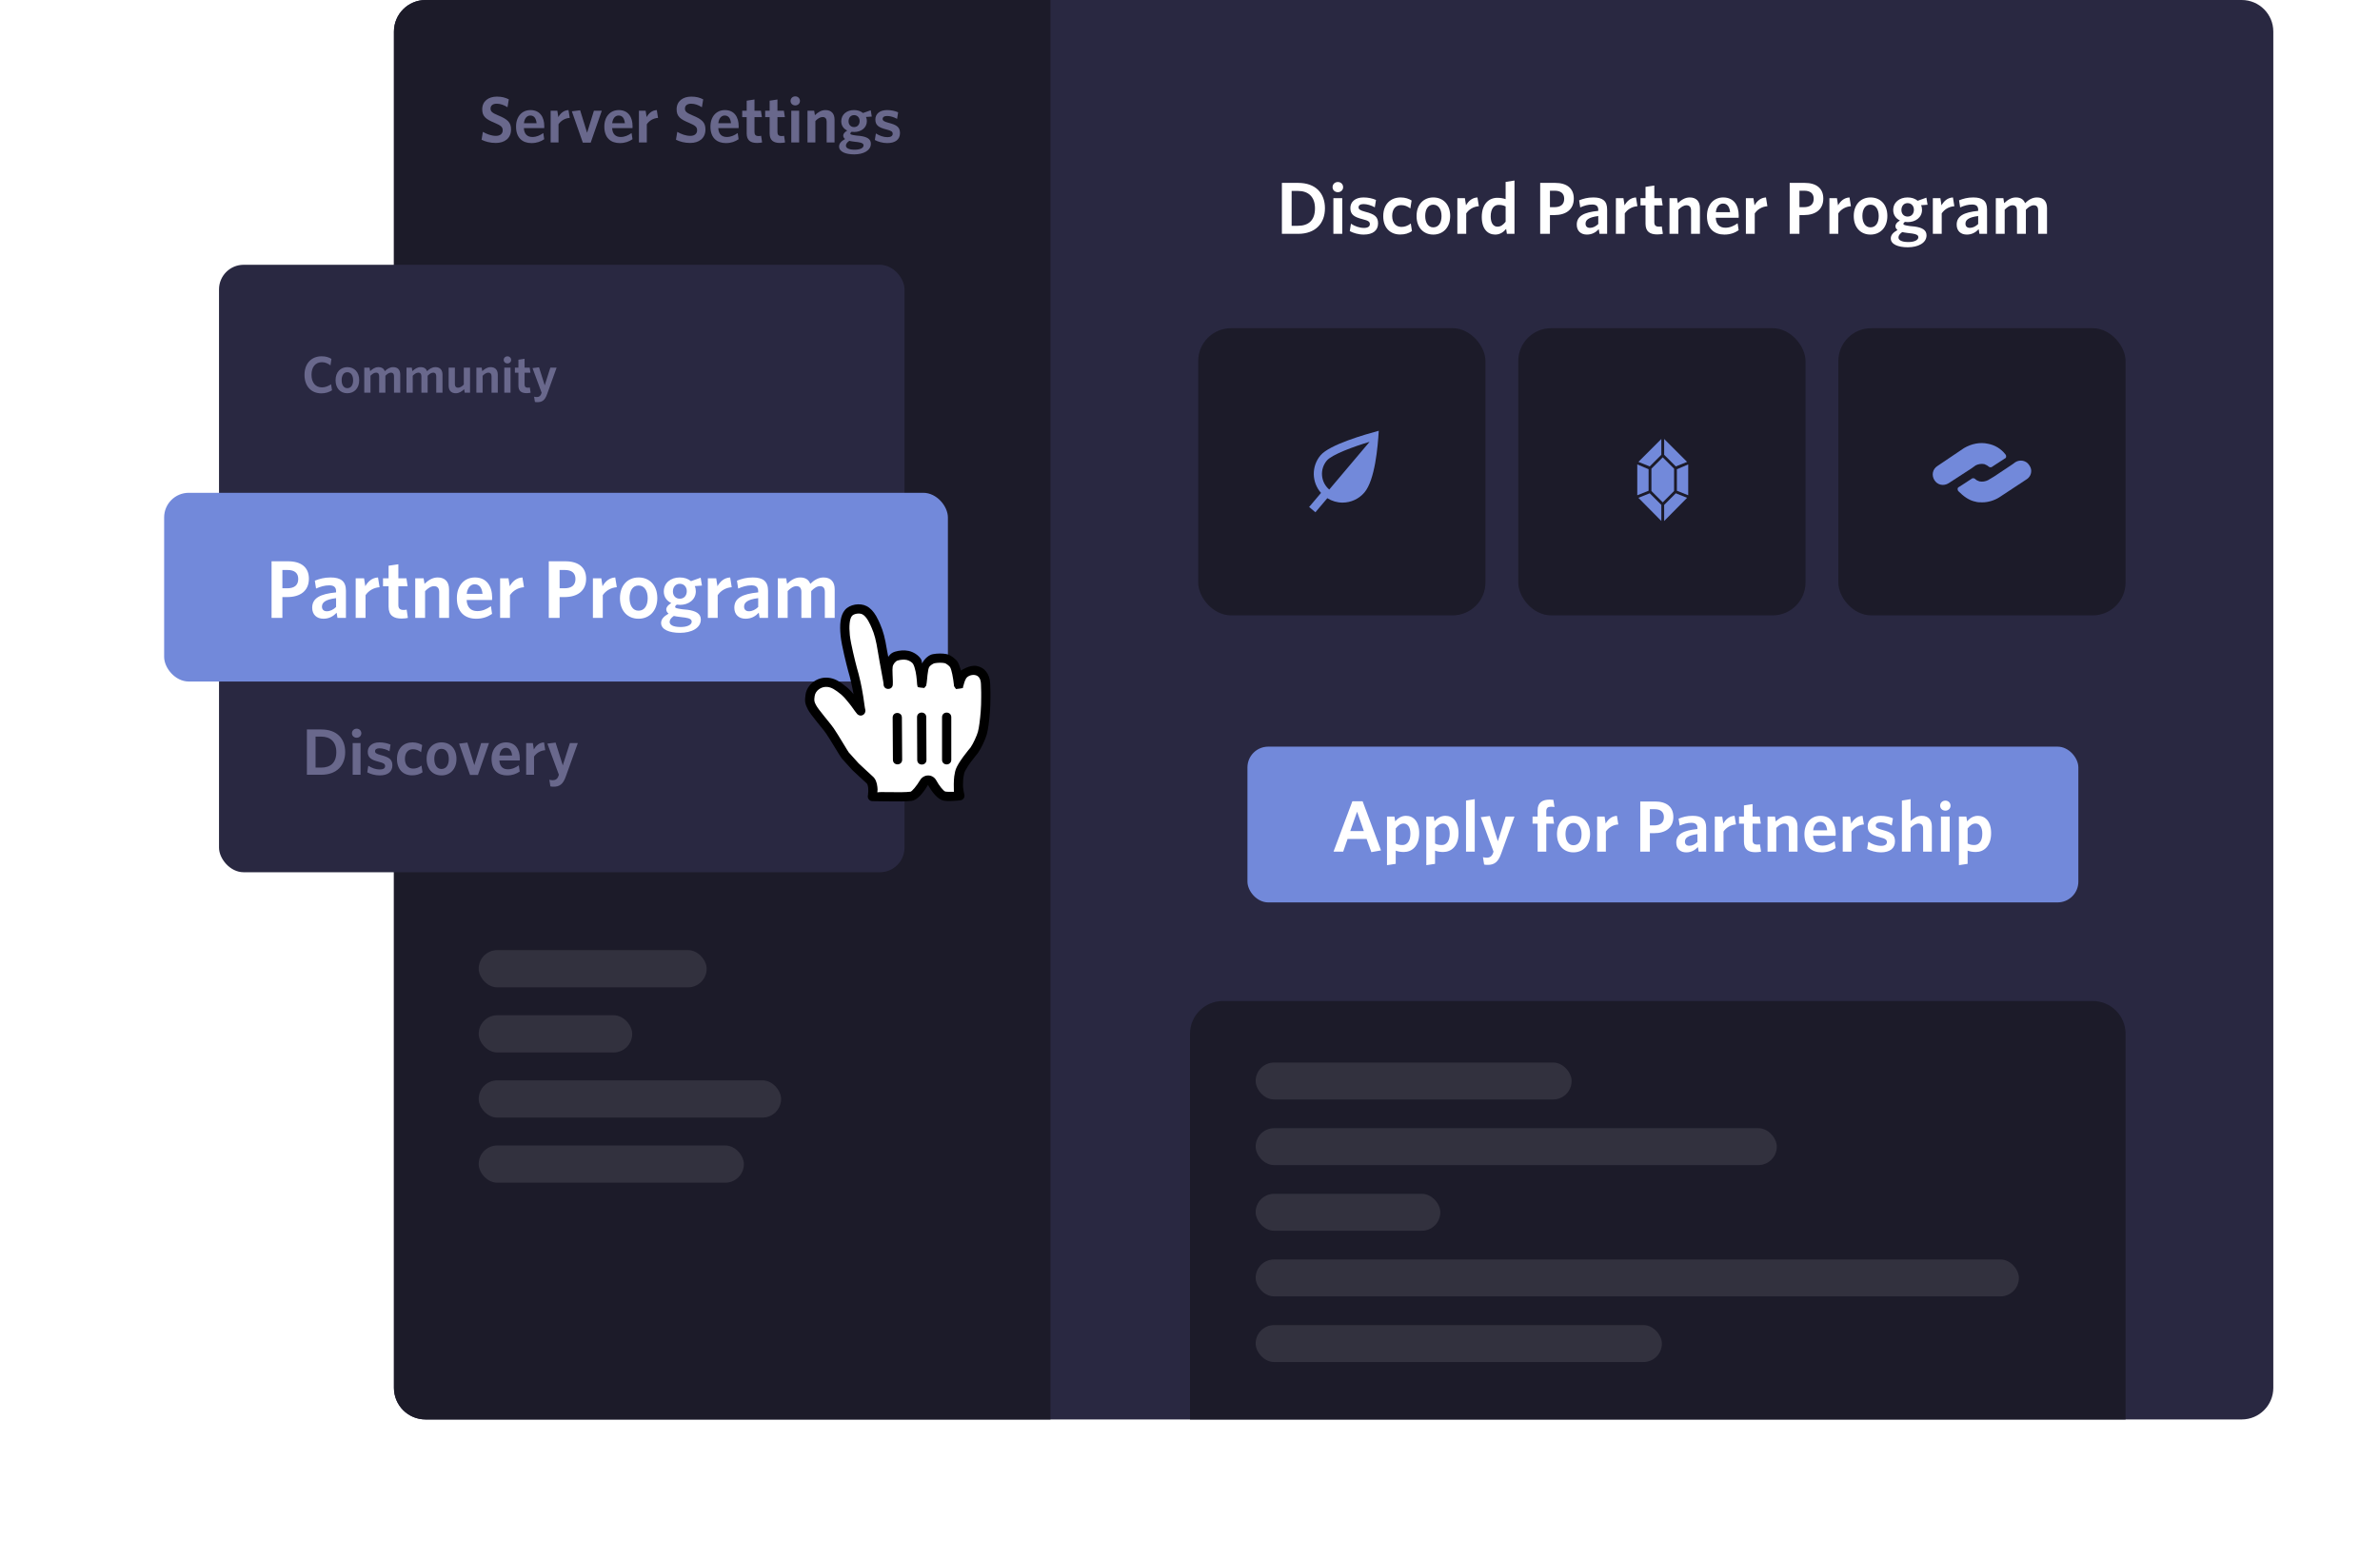 <svg width="580" height="380" viewBox="0 0 580 380" fill="none" xmlns="http://www.w3.org/2000/svg">
<path d="M96 7.699C96 3.447 99.447 0 103.699 0H546.301C550.553 0 554 3.447 554 7.699V338.301C554 342.553 550.553 346 546.301 346H103.699C99.447 346 96 342.553 96 338.301V7.699Z" fill="#292841"/>
<path d="M290 252C290 247.582 293.582 244 298 244H510C514.418 244 518 247.582 518 252V346H290V252Z" fill="#1C1B29"/>
<rect x="306" y="259" width="77" height="9" rx="4.5" fill="#32313E"/>
<rect x="306" y="275" width="127" height="9" rx="4.5" fill="#32313E"/>
<rect x="306" y="291" width="45" height="9" rx="4.5" fill="#32313E"/>
<rect x="306" y="307" width="186" height="9" rx="4.5" fill="#32313E"/>
<rect x="306" y="323" width="99" height="9" rx="4.5" fill="#32313E"/>
<path d="M322.887 50.772C322.887 47.118 320.655 44.58 316.335 44.58H312.393V57H316.335C320.565 57 322.887 54.462 322.887 50.772ZM320.457 50.79C320.457 53.706 318.891 55.038 316.281 55.038H314.769V46.542H316.317C318.801 46.542 320.457 47.928 320.457 50.79ZM327.317 45.624C327.317 44.886 326.741 44.364 326.039 44.364C325.319 44.364 324.743 44.886 324.743 45.624C324.743 46.344 325.319 46.848 326.039 46.848C326.741 46.848 327.317 46.344 327.317 45.624ZM327.101 57V48.306H324.941V57H327.101ZM335.83 54.444C335.83 52.806 334.948 52.194 332.698 51.618C331.402 51.276 331.078 51.006 331.078 50.538C331.078 50.07 331.474 49.746 332.284 49.746C333.148 49.746 334.174 50.052 335.038 50.538L335.326 48.738C334.462 48.36 333.418 48.126 332.284 48.126C330.268 48.126 329.08 49.188 329.08 50.7C329.08 52.284 329.962 52.896 332.068 53.436C333.454 53.778 333.832 54.03 333.832 54.642C333.832 55.218 333.328 55.56 332.392 55.56C331.312 55.56 330.16 55.146 329.224 54.534L328.936 56.334C329.764 56.784 331.06 57.18 332.32 57.18C334.606 57.18 335.83 56.154 335.83 54.444ZM344.094 56.334L343.806 54.48C343.014 55.092 342.276 55.308 341.52 55.308C340.26 55.308 339.27 54.444 339.27 52.644C339.27 50.916 340.17 49.998 341.448 49.998C342.312 49.998 342.996 50.286 343.698 50.808L344.004 48.864C343.374 48.468 342.474 48.126 341.34 48.126C338.982 48.126 337.092 49.674 337.092 52.698C337.092 55.542 338.802 57.162 341.214 57.162C342.366 57.162 343.266 56.892 344.094 56.334ZM353.403 52.644C353.403 49.818 351.675 48.126 349.299 48.126C346.941 48.126 345.213 49.836 345.213 52.662C345.213 55.488 346.923 57.18 349.281 57.18C351.657 57.18 353.403 55.47 353.403 52.644ZM351.297 52.662C351.297 54.282 350.613 55.416 349.281 55.416C348.021 55.416 347.319 54.246 347.319 52.644C347.319 51.042 348.003 49.89 349.281 49.89C350.577 49.89 351.297 51.06 351.297 52.662ZM360.394 50.268L360.052 48.126C358.702 48.198 357.838 49.044 357.262 50.052L356.992 48.306H355.156V57H357.316V52.014C357.946 51.078 359.044 50.358 360.394 50.268ZM363.282 52.77C363.282 50.862 364.092 49.944 365.226 49.944C365.964 49.944 366.378 50.07 366.918 50.322V54.048C366.342 54.786 365.73 55.254 364.938 55.254C363.984 55.254 363.282 54.462 363.282 52.77ZM361.104 52.896C361.104 55.83 362.562 57.18 364.38 57.18C365.586 57.18 366.432 56.532 367.044 55.794L367.224 57H369.078V44.004L366.918 44.346V48.54C366.396 48.36 365.73 48.216 364.902 48.216C362.886 48.216 361.104 49.656 361.104 52.896ZM375.34 57H377.716V52.428H378.778C381.622 52.428 383.53 51.078 383.53 48.396C383.53 45.894 381.82 44.58 378.976 44.58H375.34V57ZM381.19 48.45C381.19 49.872 380.29 50.502 378.76 50.502H377.716V46.488H378.85C380.38 46.488 381.19 47.154 381.19 48.45ZM389.492 54.606C388.898 55.182 388.196 55.542 387.458 55.542C386.792 55.542 386.396 55.164 386.396 54.534C386.396 53.706 386.99 52.968 389.492 52.662V54.606ZM391.652 57V51.042C391.652 48.954 390.536 48.126 388.286 48.126C386.9 48.126 385.838 48.432 384.83 48.828L385.1 50.556C386.036 50.142 386.99 49.854 387.998 49.854C388.952 49.854 389.492 50.214 389.492 51.15V51.402C385.982 51.744 384.254 52.662 384.254 54.768C384.254 56.28 385.244 57.18 386.72 57.18C388.016 57.18 388.916 56.604 389.618 55.866L389.798 57H391.652ZM399.03 50.268L398.688 48.126C397.338 48.198 396.474 49.044 395.898 50.052L395.628 48.306H393.792V57H395.952V52.014C396.582 51.078 397.68 50.358 399.03 50.268ZM405.24 57L404.97 55.182C404.772 55.236 404.538 55.254 404.286 55.254C403.458 55.254 403.152 54.876 403.152 54.174V50.07H405.186L404.916 48.306H403.152V45.228L401.01 45.552V48.306H399.786V50.07H401.01V54.534C401.01 56.514 402.162 57.144 403.872 57.144C404.502 57.144 404.898 57.072 405.24 57ZM414.269 57V50.736C414.269 49.116 413.405 48.126 411.785 48.126C410.615 48.126 409.697 48.756 408.887 49.53L408.689 48.306H406.853V57H409.013V51.132C409.643 50.466 410.327 50.034 410.993 50.034C411.785 50.034 412.109 50.556 412.109 51.312V57H414.269ZM419.889 49.62C420.933 49.62 421.473 50.376 421.617 51.726H418.143C418.305 50.322 419.025 49.62 419.889 49.62ZM423.705 56.118L423.453 54.426C422.499 55.092 421.581 55.506 420.465 55.506C419.133 55.506 418.215 54.768 418.125 53.076H423.705C423.705 52.95 423.723 52.734 423.723 52.554C423.723 50.088 422.553 48.126 419.943 48.126C417.675 48.126 415.983 49.836 415.983 52.662C415.983 55.794 417.801 57.18 420.231 57.18C421.635 57.18 422.769 56.766 423.705 56.118ZM430.706 50.268L430.364 48.126C429.014 48.198 428.15 49.044 427.574 50.052L427.304 48.306H425.468V57H427.628V52.014C428.258 51.078 429.356 50.358 430.706 50.268ZM436.143 57H438.519V52.428H439.581C442.425 52.428 444.333 51.078 444.333 48.396C444.333 45.894 442.623 44.58 439.779 44.58H436.143V57ZM441.993 48.45C441.993 49.872 441.093 50.502 439.563 50.502H438.519V46.488H439.653C441.183 46.488 441.993 47.154 441.993 48.45ZM451.062 50.268L450.72 48.126C449.37 48.198 448.506 49.044 447.93 50.052L447.66 48.306H445.824V57H447.984V52.014C448.614 51.078 449.712 50.358 451.062 50.268ZM459.944 52.644C459.944 49.818 458.216 48.126 455.84 48.126C453.482 48.126 451.754 49.836 451.754 52.662C451.754 55.488 453.464 57.18 455.822 57.18C458.198 57.18 459.944 55.47 459.944 52.644ZM457.838 52.662C457.838 54.282 457.154 55.416 455.822 55.416C454.562 55.416 453.86 54.246 453.86 52.644C453.86 51.042 454.544 49.89 455.822 49.89C457.118 49.89 457.838 51.06 457.838 52.662ZM466.413 51.132C466.413 52.086 465.837 52.788 464.883 52.788C463.947 52.788 463.371 52.104 463.371 51.204C463.371 50.25 463.929 49.512 464.883 49.512C465.801 49.512 466.413 50.214 466.413 51.132ZM469.491 57.36C469.491 56.028 468.375 55.47 466.593 55.218L465.477 55.11C464.127 54.912 463.857 54.84 463.857 54.552C463.857 54.408 464.001 54.246 464.217 54.084C464.433 54.12 464.667 54.138 464.919 54.138C466.791 54.138 468.393 53.022 468.393 51.15C468.393 50.754 468.321 50.358 468.159 50.016L469.743 49.908L469.455 48.18L467.331 48.936C466.701 48.414 465.873 48.126 464.865 48.126C462.921 48.126 461.373 49.296 461.373 51.204C461.373 52.356 461.985 53.256 463.011 53.742C462.291 54.174 461.913 54.642 461.913 55.128C461.913 55.47 462.075 55.794 462.417 56.064C461.337 56.676 460.779 57.306 460.779 58.116C460.779 59.556 462.561 60.276 464.919 60.276C467.439 60.276 469.491 59.232 469.491 57.36ZM465.063 58.998C463.425 58.998 462.651 58.53 462.651 57.882C462.651 57.432 462.939 57.018 463.569 56.568C464.001 56.658 464.271 56.712 464.865 56.784L466.035 56.928C467.115 57.09 467.493 57.36 467.493 57.828C467.493 58.476 466.611 58.998 465.063 58.998ZM476.269 50.268L475.927 48.126C474.577 48.198 473.713 49.044 473.137 50.052L472.867 48.306H471.031V57H473.191V52.014C473.821 51.078 474.919 50.358 476.269 50.268ZM482.076 54.606C481.482 55.182 480.78 55.542 480.042 55.542C479.376 55.542 478.98 55.164 478.98 54.534C478.98 53.706 479.574 52.968 482.076 52.662V54.606ZM484.236 57V51.042C484.236 48.954 483.12 48.126 480.87 48.126C479.484 48.126 478.422 48.432 477.414 48.828L477.684 50.556C478.62 50.142 479.574 49.854 480.582 49.854C481.536 49.854 482.076 50.214 482.076 51.15V51.402C478.566 51.744 476.838 52.662 476.838 54.768C476.838 56.28 477.828 57.18 479.304 57.18C480.6 57.18 481.5 56.604 482.202 55.866L482.382 57H484.236ZM498.85 57V50.736C498.85 49.116 498.04 48.126 496.402 48.126C495.232 48.126 494.278 48.756 493.504 49.53C493.18 48.684 492.514 48.126 491.272 48.126C490.102 48.126 489.22 48.756 488.41 49.53L488.212 48.306H486.376V57H488.536V51.114C489.166 50.466 489.796 50.034 490.462 50.034C491.254 50.034 491.542 50.556 491.542 51.312V57H493.702V51.114C494.332 50.466 494.962 50.034 495.628 50.034C496.42 50.034 496.69 50.556 496.69 51.312V57H498.85Z" fill="white"/>
<path d="M96 7.699C96 3.447 99.447 0 103.699 0H256V346H103.699C99.447 346 96 342.553 96 338.301V7.699Z" fill="#1C1B29"/>
<rect x="116.652" y="231.598" width="55.557" height="9.071" rx="4.535" fill="#32313E"/>
<rect x="116.652" y="247.472" width="37.416" height="9.071" rx="4.535" fill="#32313E"/>
<rect x="116.652" y="263.345" width="73.698" height="9.071" rx="4.535" fill="#32313E"/>
<rect x="116.652" y="279.219" width="64.627" height="9.071" rx="4.535" fill="#32313E"/>
<rect x="53.373" y="64.544" width="167.054" height="148.071" rx="6" fill="#292841"/>
<path d="M80.912 95.136L80.684 93.668C80.014 94.111 79.292 94.427 78.47 94.427C76.9 94.427 75.913 93.263 75.913 91.365C75.913 89.479 76.862 88.289 78.444 88.289C79.292 88.289 79.963 88.631 80.532 89.061L80.773 87.479C80.128 87.074 79.368 86.847 78.381 86.847C75.837 86.847 74.205 88.669 74.205 91.377C74.205 94.098 75.799 95.883 78.331 95.883C79.33 95.883 80.229 95.579 80.912 95.136ZM87.536 92.668C87.536 90.681 86.321 89.492 84.651 89.492C82.993 89.492 81.778 90.694 81.778 92.681C81.778 94.668 82.98 95.857 84.638 95.857C86.308 95.857 87.536 94.655 87.536 92.668ZM86.055 92.681C86.055 93.82 85.575 94.617 84.638 94.617C83.752 94.617 83.258 93.794 83.258 92.668C83.258 91.542 83.739 90.732 84.638 90.732C85.549 90.732 86.055 91.554 86.055 92.681ZM97.538 95.731V91.327C97.538 90.188 96.969 89.492 95.817 89.492C94.995 89.492 94.324 89.934 93.78 90.479C93.552 89.884 93.084 89.492 92.21 89.492C91.388 89.492 90.768 89.934 90.198 90.479L90.059 89.618H88.768V95.731H90.287V91.592C90.73 91.137 91.173 90.833 91.641 90.833C92.198 90.833 92.4 91.2 92.4 91.731V95.731H93.919V91.592C94.362 91.137 94.805 90.833 95.273 90.833C95.83 90.833 96.02 91.2 96.02 91.731V95.731H97.538ZM107.833 95.731V91.327C107.833 90.188 107.264 89.492 106.112 89.492C105.29 89.492 104.619 89.934 104.075 90.479C103.847 89.884 103.379 89.492 102.505 89.492C101.683 89.492 101.063 89.934 100.493 90.479L100.354 89.618H99.063V95.731H100.582V91.592C101.025 91.137 101.468 90.833 101.936 90.833C102.493 90.833 102.695 91.2 102.695 91.731V95.731H104.214V91.592C104.657 91.137 105.1 90.833 105.568 90.833C106.125 90.833 106.315 91.2 106.315 91.731V95.731H107.833ZM109.333 89.618V94.01C109.333 95.161 109.928 95.857 111.079 95.857C111.889 95.857 112.547 95.414 113.117 94.87L113.256 95.731H114.547V89.618H113.028V93.744C112.585 94.199 112.104 94.503 111.636 94.503C111.079 94.503 110.852 94.149 110.852 93.617V89.618H109.333ZM121.308 95.731V91.327C121.308 90.188 120.701 89.492 119.562 89.492C118.739 89.492 118.093 89.934 117.524 90.479L117.385 89.618H116.094V95.731H117.613V91.605C118.055 91.137 118.536 90.833 119.005 90.833C119.562 90.833 119.789 91.2 119.789 91.731V95.731H121.308ZM124.563 87.732C124.563 87.213 124.158 86.847 123.665 86.847C123.159 86.847 122.754 87.213 122.754 87.732C122.754 88.239 123.159 88.593 123.665 88.593C124.158 88.593 124.563 88.239 124.563 87.732ZM124.411 95.731V89.618H122.893V95.731H124.411ZM129.309 95.731L129.119 94.453C128.98 94.49 128.815 94.503 128.638 94.503C128.056 94.503 127.841 94.237 127.841 93.744V90.858H129.271L129.081 89.618H127.841V87.454L126.335 87.682V89.618H125.474V90.858H126.335V93.997C126.335 95.389 127.144 95.832 128.347 95.832C128.79 95.832 129.068 95.781 129.309 95.731ZM130.977 98.034C132.078 98.034 132.787 97.591 133.306 96.123L135.647 89.618H134.115L132.749 93.921L131.357 89.529L129.775 89.732L131.989 95.718L131.939 95.895C131.736 96.553 131.331 96.781 130.825 96.781C130.559 96.781 130.344 96.743 130.154 96.692L130.357 97.971C130.496 98.009 130.648 98.034 130.977 98.034Z" fill="#69688C"/>
<path d="M124.54 31.566C124.54 29.854 123.708 29.07 121.436 28.142C119.9 27.502 119.548 27.166 119.548 26.462C119.548 25.79 120.012 25.278 121.068 25.278C121.932 25.278 122.876 25.614 123.676 26.142L123.996 24.222C123.196 23.806 122.332 23.55 121.084 23.55C119.02 23.55 117.516 24.686 117.516 26.638C117.516 28.35 118.38 29.054 120.524 29.934C122.124 30.622 122.508 30.958 122.508 31.774C122.508 32.638 121.836 33.118 120.86 33.118C119.756 33.118 118.604 32.686 117.676 32.142L117.356 34.062C118.332 34.542 119.484 34.846 120.828 34.846C122.956 34.846 124.54 33.726 124.54 31.566ZM129.231 28.158C130.159 28.158 130.639 28.83 130.767 30.03H127.679C127.823 28.782 128.463 28.158 129.231 28.158ZM132.623 33.934L132.399 32.43C131.551 33.022 130.735 33.39 129.743 33.39C128.559 33.39 127.743 32.734 127.663 31.23H132.623C132.623 31.118 132.639 30.926 132.639 30.766C132.639 28.574 131.599 26.83 129.279 26.83C127.263 26.83 125.759 28.35 125.759 30.862C125.759 33.646 127.375 34.878 129.535 34.878C130.783 34.878 131.791 34.51 132.623 33.934ZM138.846 28.734L138.542 26.83C137.342 26.894 136.574 27.646 136.062 28.542L135.822 26.99H134.19V34.718H136.11V30.286C136.67 29.454 137.646 28.814 138.846 28.734ZM146.657 26.99H144.737L143.073 32.366L141.377 26.878L139.361 27.134L142.033 34.766H143.953L146.657 26.99ZM150.747 28.158C151.675 28.158 152.155 28.83 152.283 30.03H149.195C149.339 28.782 149.979 28.158 150.747 28.158ZM154.139 33.934L153.915 32.43C153.067 33.022 152.251 33.39 151.259 33.39C150.075 33.39 149.259 32.734 149.179 31.23H154.139C154.139 31.118 154.155 30.926 154.155 30.766C154.155 28.574 153.115 26.83 150.795 26.83C148.779 26.83 147.275 28.35 147.275 30.862C147.275 33.646 148.891 34.878 151.051 34.878C152.299 34.878 153.307 34.51 154.139 33.934ZM160.362 28.734L160.058 26.83C158.858 26.894 158.09 27.646 157.578 28.542L157.338 26.99H155.706V34.718H157.626V30.286C158.186 29.454 159.162 28.814 160.362 28.734ZM171.915 31.566C171.915 29.854 171.083 29.07 168.811 28.142C167.275 27.502 166.923 27.166 166.923 26.462C166.923 25.79 167.387 25.278 168.443 25.278C169.307 25.278 170.251 25.614 171.051 26.142L171.371 24.222C170.571 23.806 169.707 23.55 168.459 23.55C166.395 23.55 164.891 24.686 164.891 26.638C164.891 28.35 165.755 29.054 167.899 29.934C169.499 30.622 169.883 30.958 169.883 31.774C169.883 32.638 169.211 33.118 168.235 33.118C167.131 33.118 165.979 32.686 165.051 32.142L164.731 34.062C165.707 34.542 166.859 34.846 168.203 34.846C170.331 34.846 171.915 33.726 171.915 31.566ZM176.606 28.158C177.534 28.158 178.014 28.83 178.142 30.03H175.054C175.198 28.782 175.838 28.158 176.606 28.158ZM179.998 33.934L179.774 32.43C178.926 33.022 178.11 33.39 177.118 33.39C175.934 33.39 175.118 32.734 175.038 31.23H179.998C179.998 31.118 180.014 30.926 180.014 30.766C180.014 28.574 178.974 26.83 176.654 26.83C174.638 26.83 173.134 28.35 173.134 30.862C173.134 33.646 174.75 34.878 176.91 34.878C178.158 34.878 179.166 34.51 179.998 33.934ZM185.725 34.718L185.485 33.102C185.309 33.15 185.101 33.166 184.877 33.166C184.141 33.166 183.869 32.83 183.869 32.206V28.558H185.677L185.437 26.99H183.869V24.254L181.965 24.542V26.99H180.877V28.558H181.965V32.526C181.965 34.286 182.989 34.846 184.509 34.846C185.069 34.846 185.421 34.782 185.725 34.718ZM191.319 34.718L191.079 33.102C190.903 33.15 190.695 33.166 190.471 33.166C189.735 33.166 189.463 32.83 189.463 32.206V28.558H191.271L191.031 26.99H189.463V24.254L187.559 24.542V26.99H186.471V28.558H187.559V32.526C187.559 34.286 188.583 34.846 190.103 34.846C190.663 34.846 191.015 34.782 191.319 34.718ZM194.945 24.606C194.945 23.95 194.433 23.486 193.809 23.486C193.169 23.486 192.657 23.95 192.657 24.606C192.657 25.246 193.169 25.694 193.809 25.694C194.433 25.694 194.945 25.246 194.945 24.606ZM194.753 34.718V26.99H192.833V34.718H194.753ZM203.376 34.718V29.15C203.376 27.71 202.608 26.83 201.168 26.83C200.128 26.83 199.312 27.39 198.592 28.078L198.416 26.99H196.784V34.718H198.704V29.502C199.264 28.91 199.872 28.526 200.464 28.526C201.168 28.526 201.456 28.99 201.456 29.662V34.718H203.376ZM209.492 29.502C209.492 30.35 208.98 30.974 208.132 30.974C207.3 30.974 206.788 30.366 206.788 29.566C206.788 28.718 207.284 28.062 208.132 28.062C208.948 28.062 209.492 28.686 209.492 29.502ZM212.228 35.038C212.228 33.854 211.236 33.358 209.652 33.134L208.66 33.038C207.46 32.862 207.22 32.798 207.22 32.542C207.22 32.414 207.348 32.27 207.54 32.126C207.732 32.158 207.94 32.174 208.164 32.174C209.828 32.174 211.252 31.182 211.252 29.518C211.252 29.166 211.188 28.814 211.044 28.51L212.452 28.414L212.196 26.878L210.308 27.55C209.748 27.086 209.012 26.83 208.116 26.83C206.388 26.83 205.012 27.87 205.012 29.566C205.012 30.59 205.556 31.39 206.468 31.822C205.828 32.206 205.492 32.622 205.492 33.054C205.492 33.358 205.636 33.646 205.94 33.886C204.98 34.43 204.484 34.99 204.484 35.71C204.484 36.99 206.068 37.63 208.164 37.63C210.404 37.63 212.228 36.702 212.228 35.038ZM208.292 36.494C206.836 36.494 206.148 36.078 206.148 35.502C206.148 35.102 206.404 34.734 206.964 34.334C207.348 34.414 207.588 34.462 208.116 34.526L209.156 34.654C210.116 34.798 210.452 35.038 210.452 35.454C210.452 36.03 209.668 36.494 208.292 36.494ZM219.324 32.446C219.324 30.99 218.54 30.446 216.54 29.934C215.388 29.63 215.1 29.39 215.1 28.974C215.1 28.558 215.452 28.27 216.172 28.27C216.94 28.27 217.852 28.542 218.62 28.974L218.876 27.374C218.108 27.038 217.18 26.83 216.172 26.83C214.38 26.83 213.324 27.774 213.324 29.118C213.324 30.526 214.108 31.07 215.98 31.55C217.212 31.854 217.548 32.078 217.548 32.622C217.548 33.134 217.1 33.438 216.268 33.438C215.308 33.438 214.284 33.07 213.452 32.526L213.196 34.126C213.932 34.526 215.084 34.878 216.204 34.878C218.236 34.878 219.324 33.966 219.324 32.446Z" fill="#69688C"/>
<path d="M84.118 183.315C84.118 180.067 82.135 177.811 78.294 177.811H74.79V188.851H78.294C82.055 188.851 84.118 186.595 84.118 183.315ZM81.959 183.331C81.959 185.923 80.567 187.107 78.246 187.107H76.903V179.555H78.278C80.487 179.555 81.959 180.787 81.959 183.331ZM88.056 178.739C88.056 178.083 87.544 177.619 86.92 177.619C86.28 177.619 85.768 178.083 85.768 178.739C85.768 179.379 86.28 179.827 86.92 179.827C87.544 179.827 88.056 179.379 88.056 178.739ZM87.864 188.851V181.123H85.944V188.851H87.864ZM95.623 186.579C95.623 185.123 94.839 184.579 92.839 184.067C91.687 183.763 91.399 183.523 91.399 183.107C91.399 182.691 91.751 182.403 92.471 182.403C93.239 182.403 94.151 182.675 94.919 183.107L95.175 181.507C94.407 181.171 93.479 180.963 92.471 180.963C90.679 180.963 89.623 181.907 89.623 183.251C89.623 184.659 90.407 185.203 92.279 185.683C93.511 185.987 93.847 186.211 93.847 186.755C93.847 187.267 93.399 187.571 92.567 187.571C91.607 187.571 90.583 187.203 89.751 186.659L89.495 188.259C90.231 188.659 91.383 189.011 92.503 189.011C94.535 189.011 95.623 188.099 95.623 186.579ZM102.969 188.259L102.713 186.611C102.009 187.155 101.353 187.347 100.681 187.347C99.561 187.347 98.681 186.579 98.681 184.979C98.681 183.443 99.481 182.627 100.617 182.627C101.385 182.627 101.993 182.883 102.617 183.347L102.889 181.619C102.329 181.267 101.529 180.963 100.521 180.963C98.425 180.963 96.745 182.339 96.745 185.027C96.745 187.555 98.265 188.995 100.409 188.995C101.433 188.995 102.233 188.755 102.969 188.259ZM111.244 184.979C111.244 182.467 109.708 180.963 107.596 180.963C105.5 180.963 103.964 182.483 103.964 184.995C103.964 187.507 105.484 189.011 107.58 189.011C109.692 189.011 111.244 187.491 111.244 184.979ZM109.372 184.995C109.372 186.435 108.764 187.443 107.58 187.443C106.46 187.443 105.836 186.403 105.836 184.979C105.836 183.555 106.444 182.531 107.58 182.531C108.732 182.531 109.372 183.571 109.372 184.995ZM119.175 181.123H117.255L115.591 186.499L113.895 181.011L111.879 181.267L114.551 188.899H116.471L119.175 181.123ZM123.264 182.291C124.192 182.291 124.672 182.963 124.8 184.163H121.712C121.856 182.915 122.496 182.291 123.264 182.291ZM126.656 188.067L126.432 186.563C125.584 187.155 124.768 187.523 123.776 187.523C122.592 187.523 121.776 186.867 121.696 185.363H126.656C126.656 185.251 126.672 185.059 126.672 184.899C126.672 182.707 125.632 180.963 123.312 180.963C121.296 180.963 119.792 182.483 119.792 184.995C119.792 187.779 121.408 189.011 123.568 189.011C124.816 189.011 125.824 188.643 126.656 188.067ZM132.879 182.867L132.575 180.963C131.375 181.027 130.607 181.779 130.095 182.675L129.855 181.123H128.223V188.851H130.143V184.419C130.703 183.587 131.679 182.947 132.879 182.867ZM134.914 191.763C136.306 191.763 137.202 191.203 137.858 189.347L140.818 181.123H138.882L137.154 186.563L135.394 181.011L133.394 181.267L136.194 188.835L136.13 189.059C135.874 189.891 135.362 190.179 134.722 190.179C134.386 190.179 134.114 190.131 133.874 190.067L134.13 191.683C134.306 191.731 134.498 191.763 134.914 191.763Z" fill="#69688C"/>
<g filter="url(#filter0_d)">
<rect x="40" y="110" width="191" height="46" rx="6" fill="#7289DA"/>
<path d="M66.178 140.495H68.818V135.415H69.998C73.158 135.415 75.278 133.915 75.278 130.935C75.278 128.155 73.378 126.695 70.218 126.695H66.178V140.495ZM72.678 130.995C72.678 132.575 71.678 133.275 69.978 133.275H68.818V128.815H70.078C71.778 128.815 72.678 129.555 72.678 130.995ZM81.901 137.835C81.242 138.475 80.462 138.875 79.641 138.875C78.901 138.875 78.462 138.455 78.462 137.755C78.462 136.835 79.121 136.015 81.901 135.675V137.835ZM84.302 140.495V133.875C84.302 131.555 83.061 130.635 80.561 130.635C79.022 130.635 77.841 130.975 76.722 131.415L77.022 133.335C78.061 132.875 79.121 132.555 80.242 132.555C81.302 132.555 81.901 132.955 81.901 133.995V134.275C78.001 134.655 76.082 135.675 76.082 138.015C76.082 139.695 77.181 140.695 78.822 140.695C80.261 140.695 81.261 140.055 82.041 139.235L82.242 140.495H84.302ZM92.5 133.015L92.12 130.635C90.62 130.715 89.66 131.655 89.02 132.775L88.72 130.835H86.68V140.495H89.08V134.955C89.78 133.915 91 133.115 92.5 133.015ZM99.4 140.495L99.1 138.475C98.88 138.535 98.62 138.555 98.34 138.555C97.42 138.555 97.08 138.135 97.08 137.355V132.795H99.34L99.04 130.835H97.08V127.415L94.7 127.775V130.835H93.34V132.795H94.7V137.755C94.7 139.955 95.98 140.655 97.88 140.655C98.58 140.655 99.02 140.575 99.4 140.495ZM109.432 140.495V133.535C109.432 131.735 108.472 130.635 106.672 130.635C105.372 130.635 104.352 131.335 103.452 132.195L103.232 130.835H101.192V140.495H103.592V133.975C104.292 133.235 105.052 132.755 105.792 132.755C106.672 132.755 107.032 133.335 107.032 134.175V140.495H109.432ZM115.676 132.295C116.836 132.295 117.436 133.135 117.596 134.635H113.736C113.916 133.075 114.716 132.295 115.676 132.295ZM119.916 139.515L119.636 137.635C118.576 138.375 117.556 138.835 116.316 138.835C114.836 138.835 113.816 138.015 113.716 136.135H119.916C119.916 135.995 119.936 135.755 119.936 135.555C119.936 132.815 118.636 130.635 115.736 130.635C113.216 130.635 111.336 132.535 111.336 135.675C111.336 139.155 113.356 140.695 116.056 140.695C117.616 140.695 118.876 140.235 119.916 139.515ZM127.695 133.015L127.315 130.635C125.815 130.715 124.855 131.655 124.215 132.775L123.915 130.835H121.875V140.495H124.275V134.955C124.975 133.915 126.195 133.115 127.695 133.015ZM133.736 140.495H136.376V135.415H137.556C140.716 135.415 142.836 133.915 142.836 130.935C142.836 128.155 140.936 126.695 137.776 126.695H133.736V140.495ZM140.236 130.995C140.236 132.575 139.236 133.275 137.536 133.275H136.376V128.815H137.636C139.336 128.815 140.236 129.555 140.236 130.995ZM150.313 133.015L149.933 130.635C148.433 130.715 147.473 131.655 146.833 132.775L146.533 130.835H144.493V140.495H146.893V134.955C147.593 133.915 148.813 133.115 150.313 133.015ZM160.182 135.655C160.182 132.515 158.262 130.635 155.622 130.635C153.002 130.635 151.082 132.535 151.082 135.675C151.082 138.815 152.982 140.695 155.602 140.695C158.242 140.695 160.182 138.795 160.182 135.655ZM157.842 135.675C157.842 137.475 157.082 138.735 155.602 138.735C154.202 138.735 153.422 137.435 153.422 135.655C153.422 133.875 154.182 132.595 155.602 132.595C157.042 132.595 157.842 133.895 157.842 135.675ZM167.369 133.975C167.369 135.035 166.729 135.815 165.669 135.815C164.629 135.815 163.989 135.055 163.989 134.055C163.989 132.995 164.609 132.175 165.669 132.175C166.689 132.175 167.369 132.955 167.369 133.975ZM170.789 140.895C170.789 139.415 169.549 138.795 167.569 138.515L166.329 138.395C164.829 138.175 164.529 138.095 164.529 137.775C164.529 137.615 164.689 137.435 164.929 137.255C165.169 137.295 165.429 137.315 165.709 137.315C167.789 137.315 169.569 136.075 169.569 133.995C169.569 133.555 169.489 133.115 169.309 132.735L171.069 132.615L170.749 130.695L168.389 131.535C167.689 130.955 166.769 130.635 165.649 130.635C163.489 130.635 161.769 131.935 161.769 134.055C161.769 135.335 162.449 136.335 163.589 136.875C162.789 137.355 162.369 137.875 162.369 138.415C162.369 138.795 162.549 139.155 162.929 139.455C161.729 140.135 161.109 140.835 161.109 141.735C161.109 143.335 163.089 144.135 165.709 144.135C168.509 144.135 170.789 142.975 170.789 140.895ZM165.869 142.715C164.049 142.715 163.189 142.195 163.189 141.475C163.189 140.975 163.509 140.515 164.209 140.015C164.689 140.115 164.989 140.175 165.649 140.255L166.949 140.415C168.149 140.595 168.569 140.895 168.569 141.415C168.569 142.135 167.589 142.715 165.869 142.715ZM178.32 133.015L177.94 130.635C176.44 130.715 175.48 131.655 174.84 132.775L174.54 130.835H172.5V140.495H174.9V134.955C175.6 133.915 176.82 133.115 178.32 133.015ZM184.773 137.835C184.113 138.475 183.333 138.875 182.513 138.875C181.773 138.875 181.333 138.455 181.333 137.755C181.333 136.835 181.993 136.015 184.773 135.675V137.835ZM187.173 140.495V133.875C187.173 131.555 185.933 130.635 183.433 130.635C181.893 130.635 180.713 130.975 179.593 131.415L179.893 133.335C180.933 132.875 181.993 132.555 183.113 132.555C184.173 132.555 184.773 132.955 184.773 133.995V134.275C180.873 134.655 178.953 135.675 178.953 138.015C178.953 139.695 180.053 140.695 181.693 140.695C183.133 140.695 184.133 140.055 184.913 139.235L185.113 140.495H187.173ZM203.411 140.495V133.535C203.411 131.735 202.511 130.635 200.691 130.635C199.391 130.635 198.331 131.335 197.471 132.195C197.111 131.255 196.371 130.635 194.991 130.635C193.691 130.635 192.711 131.335 191.811 132.195L191.591 130.835H189.551V140.495H191.951V133.955C192.651 133.235 193.351 132.755 194.091 132.755C194.971 132.755 195.291 133.335 195.291 134.175V140.495H197.691V133.955C198.391 133.235 199.091 132.755 199.831 132.755C200.711 132.755 201.011 133.335 201.011 134.175V140.495H203.411Z" fill="white"/>
</g>
<rect x="304" y="182" width="202.49" height="37.967" rx="5.062" fill="#7289DA"/>
<path d="M334.192 207.718L336.548 207.292L332.065 195.315H329.567L324.978 207.594H327.335L328.398 204.493H333.04L334.192 207.718ZM330.719 197.849L332.367 202.579H329.053L330.719 197.849ZM343.712 203.2C343.712 205.078 342.879 205.981 341.78 205.981C341.054 205.981 340.646 205.857 340.133 205.609V201.942C340.7 201.215 341.302 200.737 342.064 200.737C343.021 200.737 343.712 201.552 343.712 203.2ZM345.855 203.076C345.855 200.205 344.42 198.859 342.631 198.859C341.444 198.859 340.611 199.514 340.009 200.205L339.814 199.036H338.006V210.889L340.133 210.57V207.346C340.646 207.54 341.302 207.682 342.117 207.682C344.084 207.682 345.855 206.265 345.855 203.076ZM353.297 203.2C353.297 205.078 352.465 205.981 351.366 205.981C350.64 205.981 350.232 205.857 349.718 205.609V201.942C350.285 201.215 350.888 200.737 351.65 200.737C352.606 200.737 353.297 201.552 353.297 203.2ZM355.441 203.076C355.441 200.205 354.006 198.859 352.216 198.859C351.029 198.859 350.197 199.514 349.594 200.205L349.399 199.036H347.592V210.889L349.718 210.57V207.346C350.232 207.54 350.888 207.682 351.703 207.682C353.669 207.682 355.441 206.265 355.441 203.076ZM359.392 207.594V194.801L357.266 195.138V207.594H359.392ZM362.545 210.818C364.087 210.818 365.079 210.198 365.806 208.143L369.083 199.036H366.939L365.026 205.06L363.077 198.912L360.862 199.195L363.963 207.576L363.892 207.824C363.609 208.745 363.042 209.064 362.333 209.064C361.961 209.064 361.66 209.011 361.394 208.94L361.677 210.73C361.872 210.783 362.085 210.818 362.545 210.818ZM378.827 196.715L378.544 194.961C378.296 194.925 377.995 194.908 377.676 194.908C375.922 194.908 374.717 195.599 374.717 197.494V199.036H373.477V200.772H374.717V207.594H376.825V200.772H378.721L378.455 199.036H376.825V197.707C376.825 196.963 377.215 196.644 377.942 196.644C378.296 196.644 378.615 196.679 378.827 196.715ZM387.497 203.306C387.497 200.524 385.797 198.859 383.458 198.859C381.137 198.859 379.436 200.542 379.436 203.324C379.436 206.105 381.119 207.771 383.44 207.771C385.779 207.771 387.497 206.088 387.497 203.306ZM385.424 203.324C385.424 204.918 384.751 206.034 383.44 206.034C382.2 206.034 381.509 204.883 381.509 203.306C381.509 201.729 382.182 200.595 383.44 200.595C384.716 200.595 385.424 201.747 385.424 203.324ZM394.378 200.967L394.041 198.859C392.713 198.93 391.862 199.762 391.295 200.755L391.029 199.036H389.222V207.594H391.348V202.686C391.968 201.764 393.049 201.056 394.378 200.967ZM399.73 207.594H402.069V203.093H403.114C405.913 203.093 407.792 201.764 407.792 199.124C407.792 196.662 406.108 195.368 403.309 195.368H399.73V207.594ZM405.488 199.178C405.488 200.577 404.602 201.197 403.096 201.197H402.069V197.246H403.185C404.691 197.246 405.488 197.902 405.488 199.178ZM413.659 205.237C413.075 205.804 412.384 206.158 411.657 206.158C411.002 206.158 410.612 205.786 410.612 205.166C410.612 204.351 411.197 203.625 413.659 203.324V205.237ZM415.785 207.594V201.729C415.785 199.674 414.687 198.859 412.472 198.859C411.108 198.859 410.063 199.16 409.07 199.55L409.336 201.251C410.257 200.843 411.197 200.56 412.189 200.56C413.128 200.56 413.659 200.914 413.659 201.835V202.083C410.204 202.42 408.503 203.324 408.503 205.397C408.503 206.885 409.478 207.771 410.931 207.771C412.206 207.771 413.092 207.204 413.783 206.477L413.961 207.594H415.785ZM423.049 200.967L422.712 198.859C421.383 198.93 420.533 199.762 419.966 200.755L419.7 199.036H417.893V207.594H420.019V202.686C420.639 201.764 421.72 201.056 423.049 200.967ZM429.161 207.594L428.895 205.804C428.7 205.857 428.47 205.875 428.222 205.875C427.407 205.875 427.106 205.503 427.106 204.812V200.772H429.108L428.842 199.036H427.106V196.006L424.997 196.325V199.036H423.792V200.772H424.997V205.166C424.997 207.115 426.131 207.735 427.814 207.735C428.434 207.735 428.824 207.664 429.161 207.594ZM438.048 207.594V201.428C438.048 199.833 437.198 198.859 435.603 198.859C434.452 198.859 433.548 199.479 432.751 200.241L432.556 199.036H430.748V207.594H432.875V201.818C433.495 201.162 434.168 200.737 434.824 200.737C435.603 200.737 435.922 201.251 435.922 201.995V207.594H438.048ZM443.58 200.329C444.608 200.329 445.139 201.073 445.281 202.402H441.862C442.021 201.02 442.73 200.329 443.58 200.329ZM447.336 206.725L447.088 205.06C446.149 205.716 445.246 206.123 444.147 206.123C442.836 206.123 441.932 205.397 441.844 203.731H447.336C447.336 203.607 447.354 203.394 447.354 203.217C447.354 200.79 446.202 198.859 443.633 198.859C441.401 198.859 439.735 200.542 439.735 203.324C439.735 206.407 441.525 207.771 443.917 207.771C445.299 207.771 446.415 207.363 447.336 206.725ZM454.228 200.967L453.891 198.859C452.562 198.93 451.712 199.762 451.145 200.755L450.879 199.036H449.072V207.594H451.198V202.686C451.818 201.764 452.899 201.056 454.228 200.967ZM461.8 205.078C461.8 203.465 460.931 202.863 458.717 202.296C457.441 201.959 457.122 201.694 457.122 201.233C457.122 200.772 457.512 200.453 458.309 200.453C459.16 200.453 460.17 200.755 461.02 201.233L461.304 199.461C460.453 199.089 459.425 198.859 458.309 198.859C456.325 198.859 455.155 199.904 455.155 201.392C455.155 202.952 456.024 203.554 458.097 204.085C459.461 204.422 459.833 204.67 459.833 205.273C459.833 205.84 459.337 206.176 458.416 206.176C457.352 206.176 456.218 205.769 455.297 205.166L455.014 206.938C455.829 207.381 457.104 207.771 458.345 207.771C460.595 207.771 461.8 206.761 461.8 205.078ZM470.785 207.594V201.428C470.785 199.833 469.934 198.859 468.34 198.859C467.206 198.859 466.32 199.461 465.611 200.117V194.801L463.485 195.138V207.594H465.611V201.818C466.231 201.162 466.905 200.737 467.56 200.737C468.34 200.737 468.659 201.251 468.659 201.995V207.594H470.785ZM475.342 196.396C475.342 195.669 474.775 195.156 474.084 195.156C473.376 195.156 472.809 195.669 472.809 196.396C472.809 197.105 473.376 197.601 474.084 197.601C474.775 197.601 475.342 197.105 475.342 196.396ZM475.13 207.594V199.036H473.004V207.594H475.13ZM483.084 203.2C483.084 205.078 482.251 205.981 481.153 205.981C480.427 205.981 480.019 205.857 479.505 205.609V201.942C480.072 201.215 480.675 200.737 481.436 200.737C482.393 200.737 483.084 201.552 483.084 203.2ZM485.228 203.076C485.228 200.205 483.793 198.859 482.003 198.859C480.816 198.859 479.984 199.514 479.381 200.205L479.186 199.036H477.379V210.889L479.505 210.57V207.346C480.019 207.54 480.675 207.682 481.49 207.682C483.456 207.682 485.228 206.265 485.228 203.076Z" fill="white"/>
<rect x="292" y="80" width="70" height="70" rx="8" fill="#1C1B29"/>
<path d="M321.814 110.982C319.539 113.674 319.656 117.591 321.931 120.153L319.034 123.579L320.561 124.87L323.463 121.437C324.569 122.127 325.846 122.513 327.161 122.513C329.231 122.513 331.183 121.607 332.516 120.027C335.069 117.01 335.771 108.945 336 105C332.765 105.876 324.032 108.356 321.814 110.982ZM323.935 119.331C321.826 117.548 321.56 114.382 323.342 112.272C324.592 110.793 329.904 108.845 333.764 107.698L323.935 119.331Z" fill="#7289DA"/>
<rect x="370" y="80" width="70" height="70" rx="8" fill="#1C1B29"/>
<path d="M405.552 123.069V127L411.138 121.345L408.379 120.241L405.552 123.069Z" fill="#7289DA"/>
<path d="M401.759 114.379L399 113.207V120.724L401.759 119.621V114.379Z" fill="#7289DA"/>
<path d="M411.138 112.586L405.552 107V110.862L408.379 113.69L411.138 112.586Z" fill="#7289DA"/>
<path d="M404.862 110.862V107L399.276 112.586L402.034 113.69L404.862 110.862Z" fill="#7289DA"/>
<path d="M399.276 121.345L404.862 127V123.069L402.034 120.241L399.276 121.345Z" fill="#7289DA"/>
<path d="M408.655 119.621L411.414 120.724V113.207L408.655 114.379V119.621Z" fill="#7289DA"/>
<path d="M407.966 114.241L405.207 111.483L402.448 114.241V119.69L405.207 122.448L407.966 119.69V114.241Z" fill="#7289DA"/>
<rect x="448" y="80" width="70" height="70" rx="8" fill="#1C1B29"/>
<path d="M488.539 111.78L485.534 113.734C485.233 114.034 484.783 113.884 484.632 113.734C484.332 113.433 483.881 113.283 483.58 113.133C482.829 112.982 482.078 113.133 481.477 113.433L480.425 114.184L474.866 117.791C473.663 118.542 472.161 118.241 471.41 117.039C470.658 115.837 470.959 114.335 472.161 113.583L478.622 109.226C480.425 108.174 482.529 107.723 484.482 108.174C486.135 108.475 487.637 109.376 488.689 110.728C488.99 111.029 488.99 111.63 488.539 111.78Z" fill="#7289DA"/>
<path d="M495 114.785C495 115.687 494.549 116.438 493.798 116.889L487.187 121.246C485.985 121.998 484.482 122.449 483.13 122.449C482.529 122.449 481.928 122.449 481.477 122.298C479.824 121.998 478.472 120.946 477.27 119.744C476.969 119.443 476.969 118.842 477.42 118.692L480.425 116.739C480.726 116.438 481.176 116.589 481.327 116.739C481.627 117.039 481.928 117.19 482.378 117.34C483.13 117.49 483.881 117.34 484.482 117.039L485.985 116.138L490.492 113.133L491.093 112.682C492.295 111.931 493.798 112.231 494.549 113.433C494.85 113.884 495 114.335 495 114.785Z" fill="#7289DA"/>
<path fill-rule="evenodd" clip-rule="evenodd" d="M207.656 187.657C208.107 188.063 208.418 188.355 209.38 189.269C210.322 190.164 210.778 190.586 211.194 190.94C211.368 191.087 211.516 191.478 211.575 192.06C211.623 192.538 211.606 193.072 211.548 193.587C211.528 193.765 211.508 193.893 211.497 193.954C211.371 194.641 211.894 195.275 212.592 195.282C213.22 195.288 213.704 195.296 214.984 195.319C215.305 195.324 215.305 195.324 215.626 195.33C219.107 195.39 220.885 195.373 222.161 195.213C223.525 195.041 224.929 193.394 226.144 191.328C227.172 193.156 228.599 194.942 230.041 195.174C230.498 195.247 231.052 195.27 231.694 195.255C232.173 195.244 232.679 195.213 233.19 195.167C233.576 195.133 233.883 195.098 234.066 195.074C234.744 194.986 235.187 194.32 235.006 193.661C234.967 193.518 234.904 193.257 234.841 192.928C234.767 192.547 234.714 192.175 234.69 191.836C234.675 191.621 234.672 191.426 234.682 191.258C234.699 190.964 234.704 190.8 234.712 190.42C234.715 190.279 234.715 190.279 234.719 190.155C234.735 189.751 234.79 189.367 234.965 188.529C235.041 188.165 235.407 187.469 235.984 186.608C236.156 186.352 236.344 186.084 236.545 185.807C236.927 185.283 237.338 184.753 237.748 184.246C237.995 183.942 238.185 183.715 238.291 183.592C239.179 182.319 240.127 180.234 240.475 179.016C240.809 177.845 241.077 175.688 241.241 173.568C241.331 172.365 241.364 171.395 241.364 169.875C241.365 169.608 241.365 169.608 241.365 169.388C241.366 169.027 241.366 168.89 241.365 168.722C241.362 168.261 241.348 167.804 241.304 166.64C241.208 164.199 239.87 162.621 237.899 162.316C236.222 162.057 234.181 163.45 234.181 163.45C234.181 163.45 233.727 161.882 233.42 161.397C232.921 160.619 231.637 159.628 230.656 159.435C229.646 159.239 228.45 159.26 227.351 159.455C226.388 159.627 225.43 160.486 224.875 161.413C224.478 162.074 224.851 161.378 224.455 160.694C223.905 159.752 222.627 158.908 221.409 158.659C220.377 158.446 219.195 158.527 218.115 158.848C216.726 159.263 216.505 160.32 216.449 160.018C216.265 159.003 216.248 159.07 216.133 158.346C215.705 155.66 215.226 153.802 214.5 152.18C214.542 152.273 214.235 151.574 214.123 151.332C213.929 150.915 213.735 150.536 213.523 150.173C212.867 149.052 212.116 148.213 211.173 147.736C209.536 146.907 207.083 147.31 205.92 148.668C204.765 150.017 204.573 152.272 204.864 155.063C204.975 156.147 205.364 158.125 205.717 159.588C205.842 160.095 205.951 160.558 206.152 161.413C206.186 161.559 206.186 161.559 206.221 161.704C206.376 162.351 206.512 162.884 206.675 163.468C206.658 163.407 206.966 164.5 207.031 164.742C207.053 164.823 207.053 164.823 207.075 164.904C207.197 165.365 207.317 165.863 207.504 166.693C207.606 167.149 207.706 167.637 207.804 168.154C208.071 169.564 208.072 169.27 207.815 168.97C207.638 168.762 207.471 168.573 207.31 168.399C207.011 168.076 206.736 167.809 206.475 167.596C204.572 166.039 203.405 165.351 201.804 165.2C199.178 164.947 196.686 166.802 196.311 169.306C196.08 170.841 196.155 171.548 196.865 172.904C197.256 173.637 197.917 174.523 199.15 176.046C199.225 176.14 199.225 176.14 199.301 176.233C200.815 178.098 200.98 178.306 201.34 178.827C202.313 180.239 204.682 184.293 205.112 184.838L207.656 187.657Z" fill="black"/>
<path fill-rule="evenodd" clip-rule="evenodd" d="M201.048 174.815C200.973 174.723 200.973 174.723 200.899 174.631C199.767 173.233 199.146 172.401 198.854 171.853C198.396 170.978 198.371 170.74 198.536 169.64C198.73 168.342 200.131 167.299 201.591 167.44C202.601 167.535 203.483 168.055 205.051 169.338C205.221 169.477 205.426 169.676 205.66 169.929C205.798 170.078 205.945 170.244 206.104 170.43C206.342 170.709 207.145 171.692 207.027 171.549C207.201 171.759 207.326 171.921 207.468 172.12C207.751 172.523 207.909 172.747 208.125 173.034C208.024 172.899 208.769 173.929 208.926 174.08C209.762 174.877 210.973 174.206 210.897 173.142C210.884 172.965 210.842 172.773 210.755 172.438C210.411 169.981 210.29 169.192 210.015 167.736C209.913 167.195 209.808 166.683 209.699 166.2C209.506 165.343 209.38 164.819 209.249 164.327C209.226 164.24 209.226 164.24 209.203 164.153C209.134 163.899 208.821 162.789 208.842 162.864C208.688 162.31 208.558 161.802 208.409 161.18C208.375 161.038 208.375 161.038 208.341 160.895C208.142 160.044 208.03 159.57 207.903 159.055C207.573 157.688 207.2 155.793 207.102 154.832C206.875 152.659 207.031 150.829 207.629 150.131C208.096 149.587 209.418 149.369 210.157 149.743C210.641 149.988 211.123 150.527 211.58 151.309C211.753 151.604 211.916 151.922 212.082 152.279C212.182 152.496 212.48 153.175 212.447 153.1C213.078 154.509 213.511 156.192 213.911 158.7C214.029 159.443 214.175 160.284 214.362 161.314C214.418 161.62 214.418 161.62 214.474 161.924C215.378 166.83 215.312 166.458 215.325 166.849C215.373 168.276 217.479 168.31 217.572 166.885C217.602 166.433 217.591 166.029 217.539 164.87C217.532 164.706 217.532 164.706 217.524 164.543C217.479 163.475 217.481 162.861 217.545 162.512C217.66 161.875 218.231 161.162 218.758 161.005C219.497 160.785 220.307 160.729 220.956 160.863C221.577 160.99 222.302 161.469 222.51 161.825C222.76 162.257 222.975 162.915 223.14 163.731C223.273 164.39 223.364 165.096 223.429 165.85C223.449 166.085 223.462 166.266 223.482 166.566C223.49 166.691 223.49 166.691 223.499 166.795C223.504 166.847 223.504 166.847 223.515 166.929C223.524 166.986 223.524 166.986 223.567 167.132C223.589 167.545 223.589 167.545 225.25 167.699C225.746 167.099 225.746 167.099 225.732 166.994C225.813 166.639 225.863 166.243 225.934 165.5C225.979 165.016 226.002 164.779 226.029 164.532C226.139 163.512 226.279 162.864 226.45 162.579C226.662 162.224 227.41 161.73 227.745 161.67C228.586 161.521 229.511 161.505 230.224 161.643C230.547 161.707 231.336 162.316 231.522 162.607C231.906 163.211 232.278 165.161 232.488 167.095C232.455 167.222 232.455 167.222 232.97 167.958C234.741 167.756 234.741 167.756 234.692 167.436C234.738 167.322 234.775 167.191 234.828 166.986C234.955 166.507 235.039 166.229 235.164 165.917C235.25 165.701 235.341 165.517 235.435 165.37C235.797 164.8 236.734 164.413 237.556 164.54C238.438 164.676 239.001 165.34 239.055 166.727C239.099 167.868 239.112 168.307 239.115 168.738C239.116 168.896 239.116 169.024 239.115 169.383C239.115 169.605 239.115 169.605 239.115 169.875C239.115 171.342 239.083 172.255 238.998 173.397C238.846 175.357 238.589 177.425 238.312 178.398C238.028 179.39 237.182 181.251 236.512 182.219C236.465 182.264 236.261 182.508 236 182.829C235.567 183.365 235.133 183.924 234.726 184.483C234.508 184.782 234.304 185.074 234.115 185.356C233.384 186.447 232.915 187.338 232.763 188.069C232.564 189.018 232.493 189.522 232.471 190.067C232.466 190.222 232.466 190.222 232.463 190.372C232.455 190.726 232.45 190.869 232.435 191.128C232.42 191.4 232.424 191.69 232.446 191.995C232.477 192.433 232.446 193.032 232.446 193.032C232.446 193.032 232.066 192.996 231.642 193.006C231.125 193.018 230.694 193 230.397 192.953C229.968 192.884 228.809 191.433 228.216 190.304C227.309 188.574 225.107 188.658 224.205 190.185C223.391 191.571 222.226 192.937 221.88 192.981C220.756 193.122 219.016 193.138 215.665 193.08C215.345 193.075 215.345 193.075 215.024 193.069C213.738 193.046 213.787 193.263 213.814 193.032C213.889 192.371 213.88 192.495 213.814 191.834C213.702 190.726 213.36 189.822 212.647 189.222C212.279 188.909 211.838 188.5 210.952 187.659C209.941 186.698 209.624 186.401 209.233 186.058L206.829 183.386C206.565 183.048 204.249 179.084 203.192 177.549C202.781 176.954 202.627 176.76 201.048 174.815ZM229.574 174.826V185.203C229.574 186.703 231.824 186.703 231.824 185.203V174.826C231.824 173.326 229.574 173.326 229.574 174.826ZM223.479 174.825L223.527 185.244C223.534 186.744 225.784 186.733 225.777 185.233L225.729 174.814C225.722 173.314 223.473 173.325 223.479 174.825ZM219.852 185.185L219.789 174.907C219.78 173.407 217.53 173.421 217.539 174.921L217.602 185.199C217.611 186.699 219.861 186.685 219.852 185.185Z" fill="white"/>
<defs>
<filter id="filter0_d" x="19.751" y="99.876" width="231.498" height="86.498" filterUnits="userSpaceOnUse" color-interpolation-filters="sRGB">
<feFlood flood-opacity="0" result="BackgroundImageFix"/>
<feColorMatrix in="SourceAlpha" type="matrix" values="0 0 0 0 0 0 0 0 0 0 0 0 0 0 0 0 0 0 127 0"/>
<feOffset dy="10.124"/>
<feGaussianBlur stdDeviation="10.124"/>
<feColorMatrix type="matrix" values="0 0 0 0 0 0 0 0 0 0 0 0 0 0 0 0 0 0 0.2 0"/>
<feBlend mode="normal" in2="BackgroundImageFix" result="effect1_dropShadow"/>
<feBlend mode="normal" in="SourceGraphic" in2="effect1_dropShadow" result="shape"/>
</filter>
</defs>
</svg>
